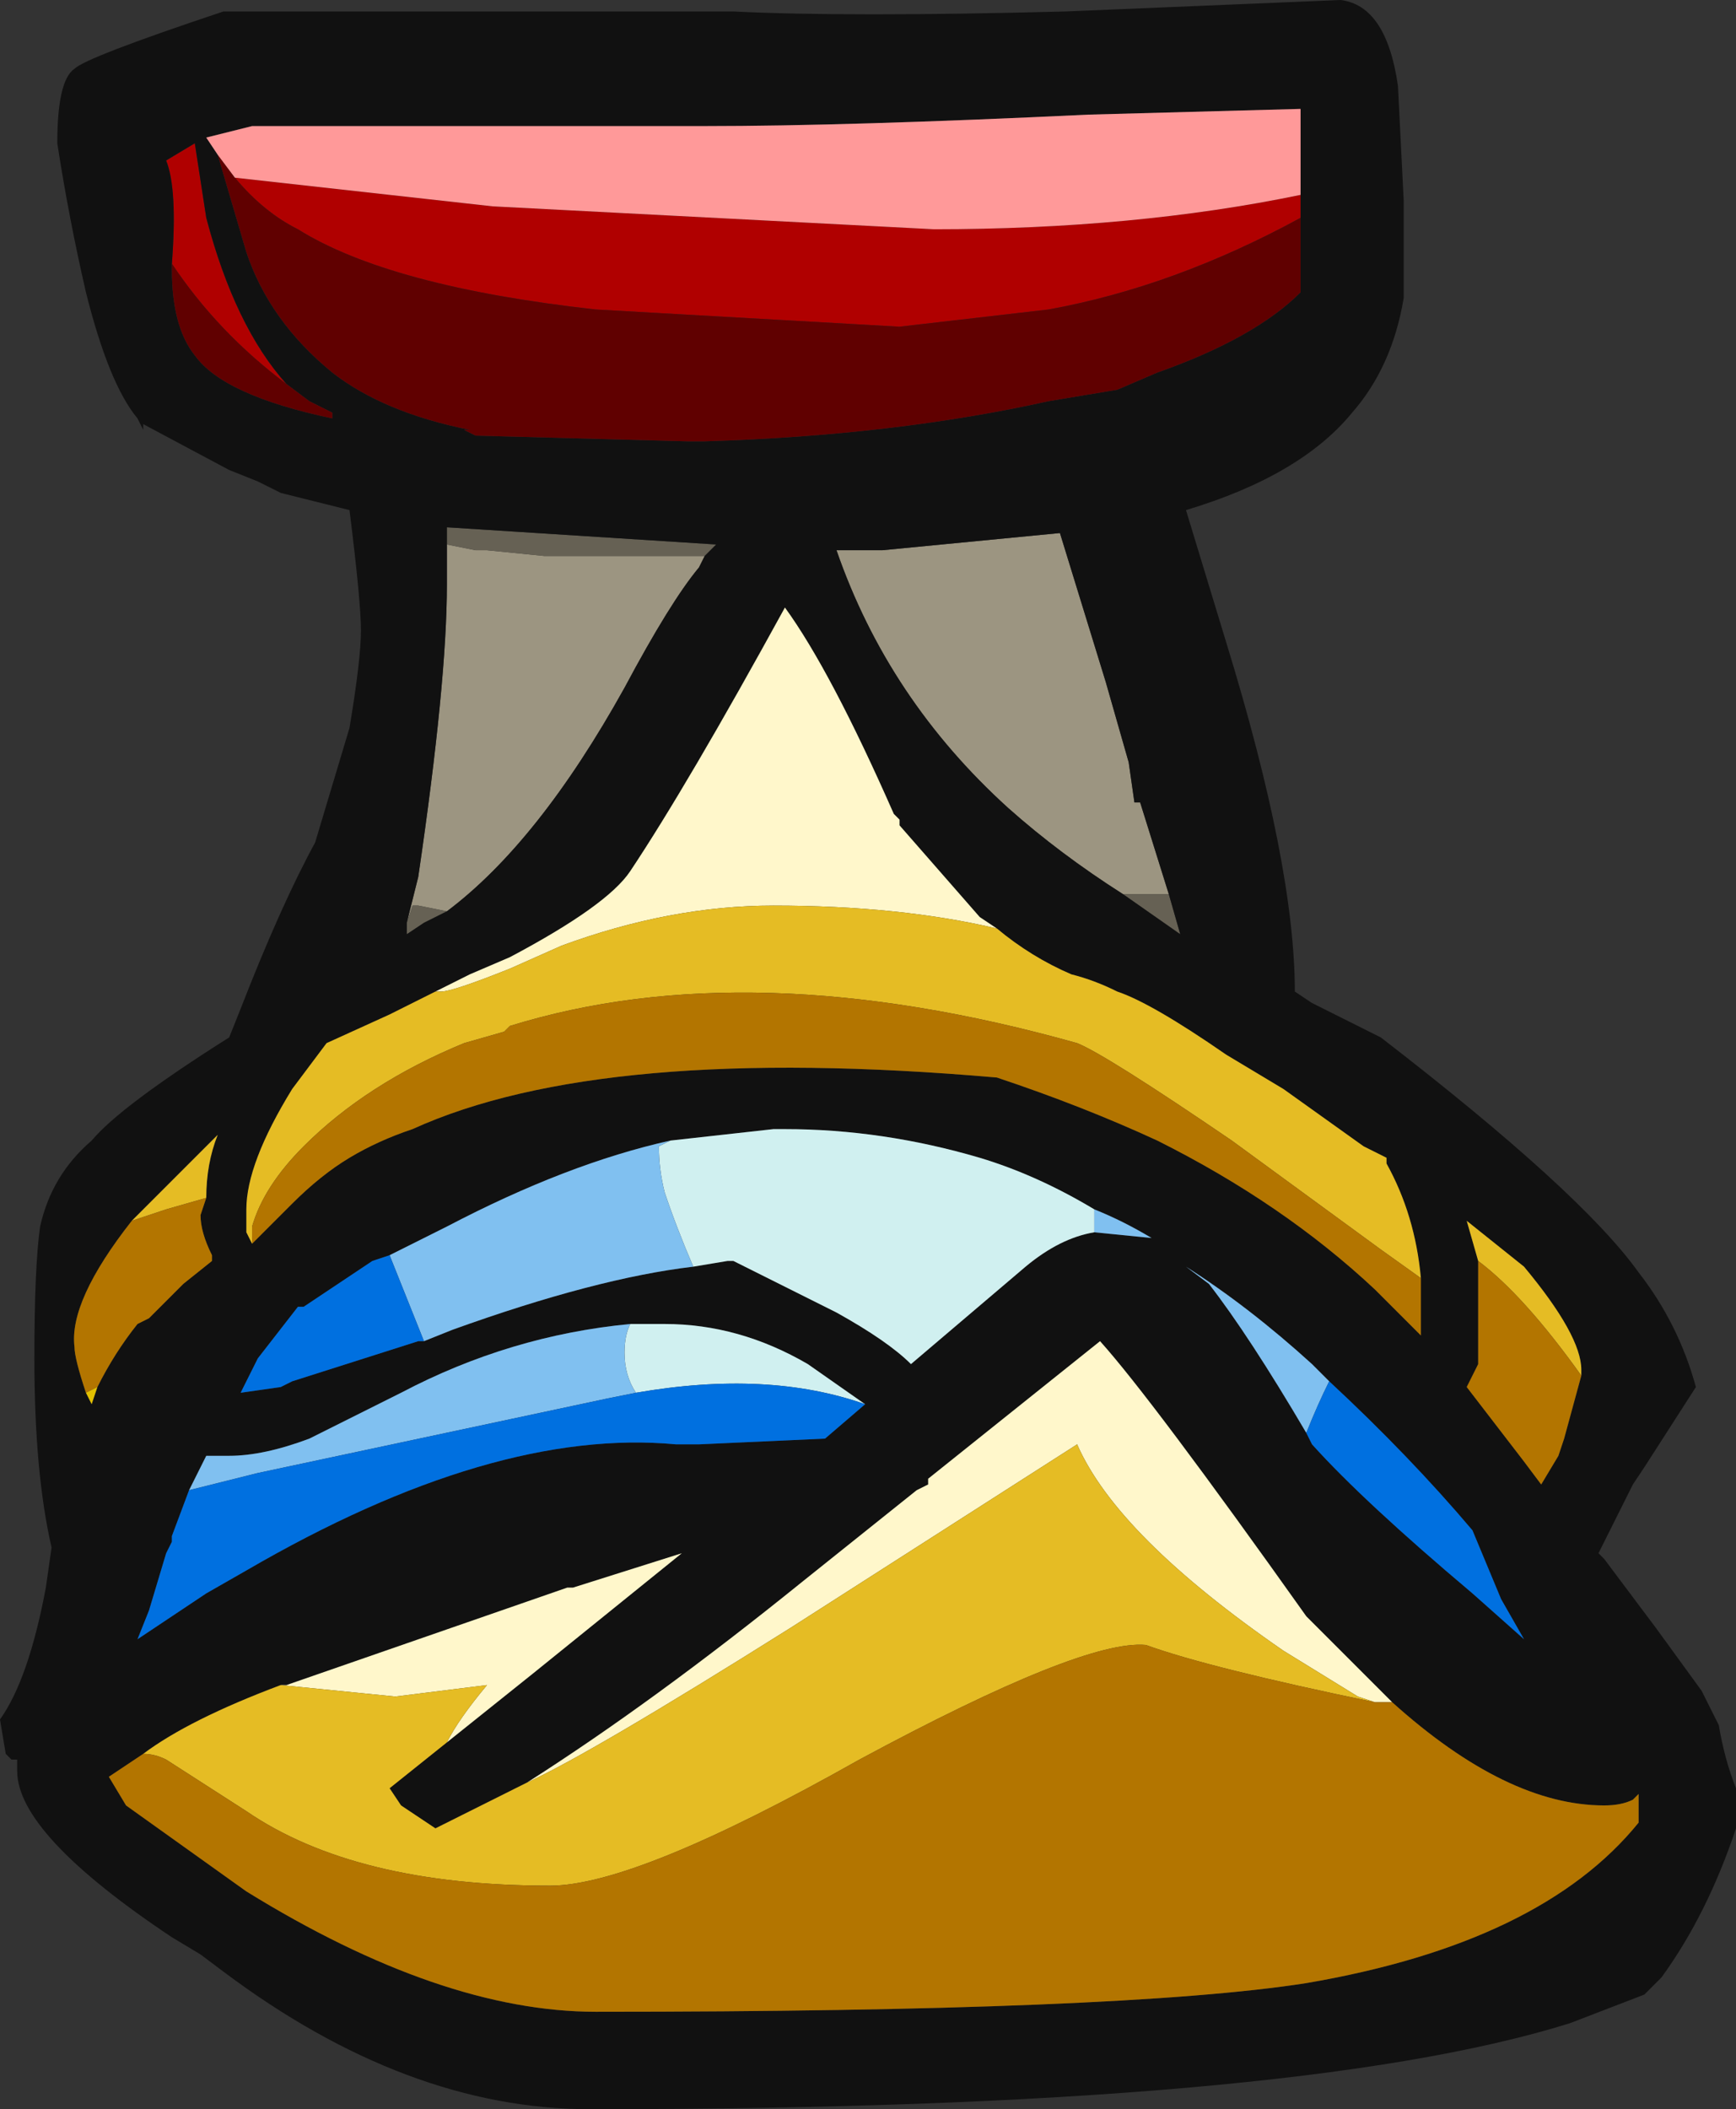<?xml version="1.0" encoding="UTF-8" standalone="no"?>
<svg xmlns:ffdec="https://www.free-decompiler.com/flash" xmlns:xlink="http://www.w3.org/1999/xlink" ffdec:objectType="shape" height="18.4px" width="15.15px" xmlns="http://www.w3.org/2000/svg">
  <rect width="100%" height="100%" fill="#333333" stroke="none"/>
  <g transform="matrix(1.0, 0.0, 0.0, 1.0, 7.15, 11.15)">
    <path d="M4.2 -9.25 Q3.1 -8.65 2.0 -8.45 L0.7 -8.3 -1.95 -8.45 Q-3.75 -8.65 -4.55 -9.15 -4.85 -9.3 -5.1 -9.6 L-2.85 -9.35 1.0 -9.15 Q2.75 -9.15 4.2 -9.45 L4.2 -9.25 M-5.65 -8.85 Q-5.6 -9.5 -5.7 -9.75 L-5.45 -9.9 -5.35 -9.25 Q-5.1 -8.3 -4.65 -7.8 -5.25 -8.25 -5.65 -8.85" fill="#b00000" fill-rule="evenodd" stroke="none"/>
    <path d="M0.15 -6.35 L0.55 -6.35 2.1 -6.5 2.5 -5.2 2.7 -4.5 2.75 -4.15 2.8 -4.15 3.05 -3.35 2.65 -3.35 Q2.1 -3.7 1.65 -4.1 0.6 -5.05 0.15 -6.35 M-3.25 -6.4 L-3.0 -6.35 -2.9 -6.35 -2.4 -6.3 -1.0 -6.3 -1.05 -6.2 Q-1.3 -5.9 -1.7 -5.15 -2.45 -3.8 -3.25 -3.2 L-3.5 -3.25 -3.55 -3.25 -3.6 -3.1 -3.5 -3.5 Q-3.25 -5.2 -3.25 -6.05 L-3.25 -6.4" fill="#9c9581" fill-rule="evenodd" stroke="none"/>
    <path d="M0.15 -6.35 L0.55 -6.35 0.15 -6.35 M3.05 -3.35 L3.15 -3.0 2.65 -3.35 3.05 -3.35 M-3.25 -6.4 L-3.25 -6.55 -0.9 -6.4 -1.0 -6.3 -2.4 -6.3 -2.9 -6.35 -3.0 -6.35 -3.25 -6.4 M-3.25 -3.2 L-3.45 -3.1 -3.6 -3.0 -3.6 -3.1 -3.55 -3.25 -3.5 -3.25 -3.25 -3.2" fill="#666154" fill-rule="evenodd" stroke="none"/>
    <path d="M-5.35 -9.95 L-5.25 -9.8 -5.0 -8.95 Q-4.8 -8.35 -4.25 -7.9 -3.8 -7.55 -3.05 -7.4 L-3.1 -7.4 -3.0 -7.35 -1.15 -7.3 -1.0 -7.3 Q0.65 -7.35 2.0 -7.65 L2.6 -7.75 2.95 -7.9 Q3.8 -8.2 4.2 -8.6 L4.2 -9.25 4.2 -9.45 4.2 -10.2 2.35 -10.15 Q0.25 -10.05 -1.0 -10.05 L-4.95 -10.05 -5.35 -9.95 M5.1 -9.4 L5.1 -8.55 Q5.0 -7.95 4.65 -7.55 4.2 -7.0 3.2 -6.7 L3.55 -5.55 Q4.15 -3.6 4.15 -2.5 L4.3 -2.4 4.9 -2.1 Q6.65 -0.75 7.15 -0.05 7.5 0.4 7.65 0.95 L7.2 1.65 7.1 1.8 6.8 2.4 6.85 2.45 7.3 3.05 7.7 3.6 7.85 3.9 Q7.9 4.2 8.0 4.45 L8.0 4.8 Q7.75 5.55 7.35 6.1 L7.2 6.25 6.55 6.5 Q4.15 7.25 -2.0 7.25 -3.6 7.25 -5.2 6.05 L-5.4 5.9 -5.65 5.75 Q-7.0 4.85 -7.0 4.3 L-7.0 4.2 -7.05 4.2 -7.1 4.15 -7.15 3.85 Q-6.9 3.5 -6.75 2.7 L-6.7 2.35 Q-6.85 1.7 -6.85 0.7 -6.85 -0.1 -6.8 -0.45 -6.7 -0.9 -6.35 -1.2 -6.1 -1.5 -5.15 -2.1 L-5.05 -2.35 Q-4.7 -3.25 -4.4 -3.8 L-4.1 -4.8 Q-4.0 -5.4 -4.0 -5.65 -4.0 -5.9 -4.1 -6.7 L-4.7 -6.85 -4.9 -6.95 -5.15 -7.05 -5.9 -7.45 -5.9 -7.4 -5.95 -7.5 Q-6.2 -7.8 -6.4 -8.6 -6.55 -9.25 -6.65 -9.9 -6.65 -10.45 -6.5 -10.55 -6.4 -10.65 -5.2 -11.05 L-0.75 -11.05 Q0.25 -11.0 2.15 -11.05 L4.55 -11.15 Q4.95 -11.1 5.05 -10.4 L5.1 -9.4 M0.55 -6.35 L0.15 -6.35 Q0.6 -5.05 1.65 -4.1 2.1 -3.7 2.65 -3.35 L3.15 -3.0 3.05 -3.35 2.8 -4.15 2.75 -4.15 2.7 -4.5 2.5 -5.2 2.1 -6.5 0.55 -6.35 M1.55 -3.05 L1.4 -3.15 0.7 -3.95 0.7 -4.0 0.65 -4.05 Q0.1 -5.3 -0.3 -5.85 -1.15 -4.3 -1.65 -3.55 -1.85 -3.25 -2.7 -2.8 L-3.05 -2.65 -3.35 -2.5 -3.75 -2.3 -4.3 -2.05 -4.6 -1.65 Q-5.0 -1.0 -5.0 -0.6 L-5.0 -0.4 -4.95 -0.3 -4.6 -0.65 Q-4.35 -0.9 -4.1 -1.05 -3.85 -1.2 -3.55 -1.3 -1.9 -2.05 1.55 -1.75 2.3 -1.5 2.95 -1.2 4.05 -0.65 4.85 0.1 L5.25 0.5 5.25 0.0 Q5.2 -0.55 4.95 -1.0 L4.95 -1.05 4.75 -1.15 4.05 -1.65 3.55 -1.95 Q2.9 -2.4 2.6 -2.5 2.4 -2.6 2.2 -2.65 1.85 -2.8 1.55 -3.05 M2.4 -0.6 Q1.9 -0.9 1.4 -1.05 0.55 -1.3 -0.3 -1.3 L-0.4 -1.3 -1.3 -1.2 Q-2.2 -1.0 -3.25 -0.45 L-3.75 -0.2 -3.9 -0.15 -4.5 0.25 -4.55 0.25 -4.9 0.7 -5.05 1.0 -4.7 0.95 -4.6 0.9 -3.5 0.55 -3.45 0.55 -3.2 0.45 Q-1.95 0.0 -1.1 -0.1 L-0.8 -0.15 -0.75 -0.15 0.15 0.3 Q0.6 0.55 0.8 0.75 L1.8 -0.1 Q2.1 -0.35 2.4 -0.4 L2.9 -0.35 Q2.65 -0.5 2.4 -0.6 M6.65 0.85 L6.65 0.8 Q6.65 0.5 6.15 -0.1 L5.65 -0.5 5.75 -0.15 5.75 0.75 5.65 0.95 6.15 1.6 6.3 1.8 6.45 1.55 6.5 1.4 6.65 0.85 M-4.65 -7.8 Q-5.1 -8.3 -5.35 -9.25 L-5.45 -9.9 -5.7 -9.75 Q-5.6 -9.5 -5.65 -8.85 L-5.65 -8.8 Q-5.65 -8.3 -5.45 -8.05 -5.2 -7.7 -4.25 -7.5 L-4.25 -7.55 -4.45 -7.65 -4.65 -7.8 M-5.35 -0.7 Q-5.35 -1.0 -5.25 -1.25 L-6.0 -0.5 Q-6.55 0.2 -6.5 0.6 -6.5 0.7 -6.4 1.0 L-6.35 1.1 -6.3 0.95 Q-6.15 0.65 -5.95 0.4 L-5.85 0.35 -5.55 0.05 -5.3 -0.15 -5.3 -0.2 Q-5.4 -0.4 -5.4 -0.55 L-5.35 -0.7 M-1.0 -6.3 L-0.9 -6.4 -3.25 -6.55 -3.25 -6.4 -3.25 -6.05 Q-3.25 -5.2 -3.5 -3.5 L-3.6 -3.1 -3.6 -3.0 -3.45 -3.1 -3.25 -3.2 Q-2.45 -3.8 -1.7 -5.15 -1.3 -5.9 -1.05 -6.2 L-1.0 -6.3 M0.4 1.1 L-0.1 0.75 Q-0.7 0.4 -1.35 0.4 L-1.65 0.4 Q-2.7 0.5 -3.65 1.0 L-4.45 1.4 Q-4.85 1.55 -5.15 1.55 L-5.35 1.55 -5.5 1.85 -5.65 2.25 -5.65 2.3 -5.7 2.4 -5.85 2.9 -5.95 3.15 -5.35 2.75 -5.0 2.55 Q-2.85 1.3 -1.25 1.45 L-1.05 1.45 0.05 1.4 0.4 1.1 M-3.25 4.05 L-2.5 3.45 -1.2 2.4 -2.15 2.7 -2.2 2.7 -4.65 3.55 -4.7 3.55 Q-5.5 3.85 -5.9 4.15 L-6.2 4.35 -6.05 4.6 -5.0 5.35 Q-3.3 6.4 -1.95 6.4 2.65 6.4 4.25 6.15 6.3 5.8 7.15 4.75 L7.15 4.5 7.1 4.55 Q7.0 4.6 6.85 4.6 6.0 4.6 5.0 3.7 L4.25 2.95 Q2.9 1.05 2.45 0.55 L0.95 1.75 0.95 1.8 0.85 1.85 -0.15 2.65 Q-1.45 3.7 -2.55 4.4 L-3.35 4.8 -3.65 4.6 -3.75 4.45 -3.25 4.05 M4.25 1.35 L4.3 1.45 Q4.75 1.95 5.7 2.75 L6.15 3.15 5.95 2.8 5.7 2.2 Q5.15 1.55 4.45 0.9 L4.3 0.75 Q3.75 0.25 3.2 -0.1 L3.4 0.05 Q3.75 0.5 4.25 1.35" fill="#111111" fill-rule="evenodd" stroke="none"/>
    <path d="M4.2 -9.25 L4.2 -8.6 Q3.8 -8.2 2.95 -7.9 L2.6 -7.75 2.0 -7.65 Q0.65 -7.35 -1.0 -7.3 L-1.15 -7.3 -3.0 -7.35 -3.1 -7.4 -3.05 -7.4 Q-3.8 -7.55 -4.25 -7.9 -4.8 -8.35 -5.0 -8.95 L-5.25 -9.8 -5.35 -9.95 -5.25 -9.8 -5.1 -9.6 Q-4.85 -9.3 -4.55 -9.15 -3.75 -8.65 -1.95 -8.45 L0.7 -8.3 2.0 -8.45 Q3.1 -8.65 4.2 -9.25 M-5.65 -8.85 Q-5.25 -8.25 -4.65 -7.8 L-4.45 -7.65 -4.25 -7.55 -4.25 -7.5 Q-5.2 -7.7 -5.45 -8.05 -5.65 -8.3 -5.65 -8.8 L-5.65 -8.85" fill="#600000" fill-rule="evenodd" stroke="none"/>
    <path d="M-5.1 -9.6 L-5.25 -9.8 -5.35 -9.95 -4.95 -10.05 -1.0 -10.05 Q0.25 -10.05 2.35 -10.15 L4.2 -10.2 4.2 -9.45 Q2.75 -9.15 1.0 -9.15 L-2.85 -9.35 -5.1 -9.6" fill="#ff9999" fill-rule="evenodd" stroke="none"/>
    <path d="M-3.35 -2.5 L-3.05 -2.65 -2.7 -2.8 Q-1.85 -3.25 -1.65 -3.55 -1.15 -4.3 -0.3 -5.85 0.1 -5.3 0.65 -4.05 L0.7 -4.0 0.7 -3.95 1.4 -3.15 1.55 -3.05 Q0.7 -3.25 -0.4 -3.25 -1.3 -3.25 -2.25 -2.9 L-2.7 -2.7 Q-3.2 -2.5 -3.3 -2.5 L-3.35 -2.5 M-4.7 3.55 L-4.65 3.55 -2.2 2.7 -2.15 2.7 -1.2 2.4 -2.5 3.45 -3.25 4.05 Q-3.15 3.85 -2.9 3.55 L-3.7 3.65 -4.7 3.55 M-2.55 4.4 Q-1.45 3.7 -0.15 2.65 L0.85 1.85 0.95 1.8 0.95 1.75 2.45 0.55 Q2.9 1.05 4.25 2.95 L5.0 3.7 4.85 3.7 4.7 3.65 4.05 3.25 Q2.6 2.25 2.25 1.45 L-0.25 3.05 Q-2.0 4.15 -2.55 4.4" fill="#fff7cb" fill-rule="evenodd" stroke="none"/>
    <path d="M2.4 -0.6 L2.4 -0.4 Q2.1 -0.35 1.8 -0.1 L0.8 0.75 Q0.6 0.55 0.15 0.3 L-0.75 -0.15 -0.8 -0.15 -1.1 -0.1 Q-1.25 -0.45 -1.35 -0.75 -1.4 -0.95 -1.4 -1.15 L-1.3 -1.2 -0.4 -1.3 -0.3 -1.3 Q0.55 -1.3 1.4 -1.05 1.9 -0.9 2.4 -0.6 M-1.65 0.4 L-1.35 0.4 Q-0.7 0.4 -0.1 0.75 L0.4 1.1 Q-0.45 0.8 -1.6 1.0 -1.7 0.85 -1.7 0.65 -1.7 0.5 -1.65 0.4" fill="#d0f0f0" fill-rule="evenodd" stroke="none"/>
    <path d="M2.4 -0.4 L2.4 -0.6 Q2.65 -0.5 2.9 -0.35 L2.4 -0.4 M-1.3 -1.2 L-1.4 -1.15 Q-1.4 -0.95 -1.35 -0.75 -1.25 -0.45 -1.1 -0.1 -1.95 0.0 -3.2 0.45 L-3.45 0.55 -3.75 -0.2 -3.25 -0.45 Q-2.2 -1.0 -1.3 -1.2 M-1.65 0.4 Q-1.7 0.5 -1.7 0.65 -1.7 0.85 -1.6 1.0 L-1.85 1.05 -4.9 1.7 -5.5 1.85 -5.35 1.55 -5.15 1.55 Q-4.85 1.55 -4.45 1.4 L-3.65 1.0 Q-2.7 0.5 -1.65 0.4 M4.45 0.9 Q4.35 1.1 4.25 1.35 3.75 0.5 3.4 0.05 L3.2 -0.1 Q3.75 0.25 4.3 0.75 L4.45 0.9" fill="#80c0f0" fill-rule="evenodd" stroke="none"/>
    <path d="M-3.35 -2.5 L-3.3 -2.5 Q-3.2 -2.5 -2.7 -2.7 L-2.25 -2.9 Q-1.3 -3.25 -0.4 -3.25 0.7 -3.25 1.55 -3.05 1.85 -2.8 2.2 -2.65 2.4 -2.6 2.6 -2.5 2.9 -2.4 3.55 -1.95 L4.05 -1.65 4.75 -1.15 4.95 -1.05 4.95 -1.0 Q5.2 -0.55 5.25 0.0 L4.9 -0.25 3.6 -1.2 Q2.5 -1.95 2.25 -2.05 -0.6 -2.85 -2.7 -2.2 L-2.75 -2.15 -3.1 -2.05 Q-3.95 -1.7 -4.5 -1.15 -4.85 -0.8 -4.95 -0.45 L-4.95 -0.3 -5.0 -0.4 -5.0 -0.6 Q-5.0 -1.0 -4.6 -1.65 L-4.3 -2.05 -3.75 -2.3 -3.35 -2.5 M5.75 -0.15 L5.65 -0.5 6.15 -0.1 Q6.65 0.5 6.65 0.8 L6.65 0.85 Q6.15 0.15 5.75 -0.15 M-5.35 -0.7 L-5.7 -0.6 -6.0 -0.5 -5.25 -1.25 Q-5.35 -1.0 -5.35 -0.7 M-4.7 3.55 L-3.7 3.65 -2.9 3.55 Q-3.15 3.85 -3.25 4.05 L-3.75 4.45 -3.65 4.6 -3.35 4.8 -2.55 4.4 Q-2.0 4.15 -0.25 3.05 L2.25 1.45 Q2.6 2.25 4.05 3.25 L4.7 3.65 4.85 3.7 Q3.4 3.4 2.85 3.2 2.3 3.15 0.35 4.2 -1.6 5.3 -2.35 5.3 -4.05 5.3 -5.0 4.65 L-5.7 4.2 Q-5.8 4.15 -5.9 4.15 -5.5 3.85 -4.7 3.55" fill="#e5bc24" fill-rule="evenodd" stroke="none"/>
    <path d="M5.25 0.0 L5.25 0.5 4.85 0.1 Q4.05 -0.65 2.95 -1.2 2.3 -1.5 1.55 -1.75 -1.9 -2.05 -3.55 -1.3 -3.85 -1.2 -4.1 -1.05 -4.35 -0.9 -4.6 -0.65 L-4.95 -0.3 -4.95 -0.45 Q-4.85 -0.8 -4.5 -1.15 -3.95 -1.7 -3.1 -2.05 L-2.75 -2.15 -2.7 -2.2 Q-0.6 -2.85 2.25 -2.05 2.5 -1.95 3.6 -1.2 L4.9 -0.25 5.25 0.0 M5.75 -0.15 Q6.15 0.15 6.65 0.85 L6.5 1.4 6.45 1.55 6.3 1.8 6.15 1.6 5.65 0.95 5.75 0.75 5.75 -0.15 M-6.0 -0.5 L-5.7 -0.6 -5.35 -0.7 -5.4 -0.55 Q-5.4 -0.4 -5.3 -0.2 L-5.3 -0.15 -5.55 0.05 -5.85 0.35 -5.95 0.4 Q-6.15 0.65 -6.3 0.95 L-6.4 1.0 Q-6.5 0.7 -6.5 0.6 -6.55 0.2 -6.0 -0.5 M5.0 3.7 Q6.0 4.6 6.85 4.6 7.0 4.6 7.1 4.55 L7.15 4.5 7.15 4.75 Q6.3 5.8 4.25 6.15 2.65 6.4 -1.95 6.4 -3.3 6.4 -5.0 5.35 L-6.05 4.6 -6.2 4.35 -5.9 4.15 Q-5.8 4.15 -5.7 4.2 L-5.0 4.65 Q-4.05 5.3 -2.35 5.3 -1.6 5.3 0.35 4.2 2.3 3.15 2.85 3.2 3.4 3.4 4.85 3.7 L5.0 3.7" fill="#b37500" fill-rule="evenodd" stroke="none"/>
    <path d="M-3.45 0.55 L-3.5 0.55 -4.6 0.9 -4.7 0.95 -5.05 1.0 -4.9 0.7 -4.55 0.25 -4.5 0.25 -3.9 -0.15 -3.75 -0.2 -3.45 0.55 M-1.6 1.0 Q-0.45 0.8 0.4 1.1 L0.05 1.4 -1.05 1.45 -1.25 1.45 Q-2.85 1.3 -5.0 2.55 L-5.35 2.75 -5.95 3.15 -5.85 2.9 -5.7 2.4 -5.65 2.3 -5.65 2.25 -5.5 1.85 -4.9 1.7 -1.85 1.05 -1.6 1.0 M4.45 0.9 Q5.15 1.55 5.7 2.2 L5.95 2.8 6.15 3.15 5.7 2.75 Q4.75 1.95 4.3 1.45 L4.25 1.35 Q4.35 1.1 4.45 0.9" fill="#0070e0" fill-rule="evenodd" stroke="none"/>
    <path d="M-6.4 1.0 L-6.3 0.95 -6.35 1.1 -6.4 1.0" fill="#e2bf00" fill-rule="evenodd" stroke="none"/>
  </g>
</svg>
